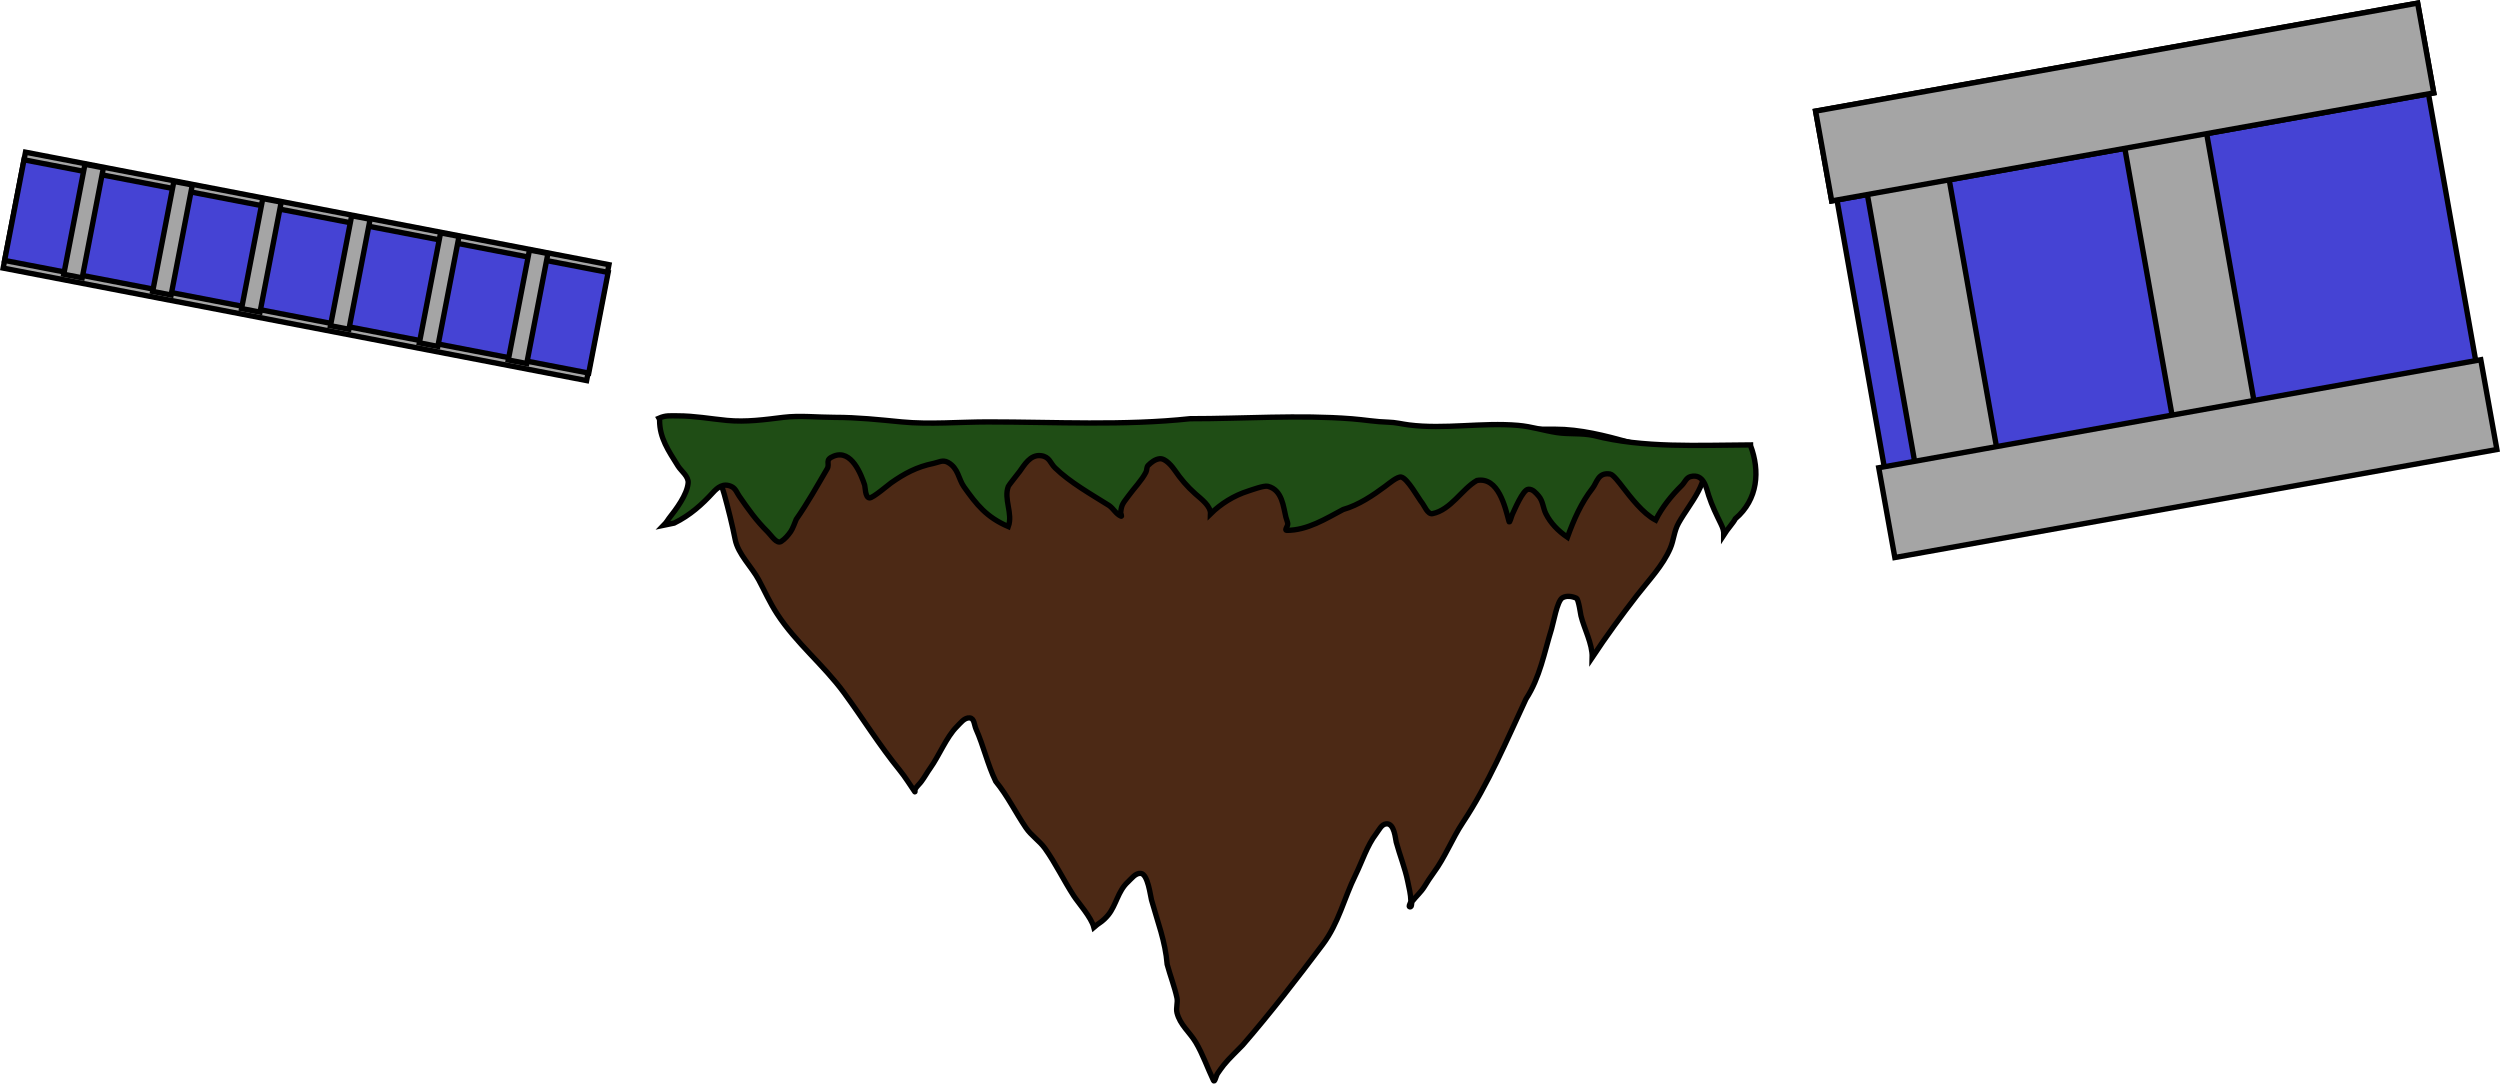 <svg version="1.1" xmlns="http://www.w3.org/2000/svg" xmlns:xlink="http://www.w3.org/1999/xlink" width="931.9" height="403.962" viewBox="0,0,931.9,403.962"><g transform="translate(173.086,-62.645)"><g data-paper-data="{&quot;isPaintingLayer&quot;:true}" fill-rule="nonzero" stroke="#000000" stroke-width="2" stroke-linecap="butt" stroke-linejoin="miter" stroke-miterlimit="10" stroke-dasharray="" stroke-dashoffset="0" style="mix-blend-mode: normal"><path d="M531.562,249.541l-21.269,-120.132l220.57,-39.051l21.269,120.132z" fill="#4543d4"/><path d="M108.971,232.758c1.684,0 6.515,0.523 8.035,-0.276c0.688,-0.362 0.543,-1.439 1.135,-1.923c1.033,-0.845 5.408,-0.629 7.181,-0.901c15.653,-2.428 31.555,-2.024 47.439,-1.512c1.979,0.064 3.7,1.327 5.617,1.789c4.478,1.079 10.8,0.045 15.432,0.045c2.074,0 4.323,-0.905 6.224,-0.142c0.862,0.346 1.115,1.534 1.996,1.837c0.515,0.177 5.882,0.138 6.754,0.138c6.458,0 13.097,0.37 19.539,-0.06c6.34,-0.423 12.084,-3.206 18.544,-3.629c6.529,-0.427 13.285,0.002 19.83,0.002c10.529,0 19.658,-4.46 30.175,-5.523c12.202,-1.233 25.427,0.018 37.724,0.018c23.947,0 47.925,0.019 71.872,0.019c19.338,-0 36.094,9.627 55.412,10.103c2.798,9.563 -4.813,16.954 -9.252,24.871c-1.72,3.068 -1.77,6.335 -3.113,9.438c-2.808,6.488 -8.002,11.864 -12.369,17.492c-5.868,7.565 -11.467,15.266 -16.735,23.192c0.148,-5.079 -3.074,-10.955 -4.176,-15.578c-0.059,-0.248 -0.912,-6.159 -1.653,-6.506c-1.629,-0.764 -3.778,-1.07 -5.305,-0.143c-1.936,1.175 -3.338,9.422 -4.004,11.568c-2.77,8.931 -4.299,18.058 -9.55,26.151c-7.2,15.452 -14.08,31.793 -23.512,46.008c-4.02,6.06 -6.597,12.921 -10.931,18.778c-1.224,1.662 -2.336,3.401 -3.415,5.147c-1.217,1.971 -3.056,3.567 -4.483,5.415c-0.477,0.618 -0.048,2.175 -0.871,2.132c-0.793,-0.042 0.325,-1.535 0.313,-2.267c-0.04,-2.445 -0.667,-4.851 -1.159,-7.254c-1.031,-5.038 -2.96,-9.718 -4.296,-14.65c-0.306,-1.128 -0.639,-7.069 -3.685,-6.8c-1.833,0.162 -2.73,2.321 -3.799,3.702c-3.352,4.333 -5.32,10.568 -7.728,15.445c-4.233,8.575 -6.247,17.919 -12.184,25.808c-9.533,12.669 -19.392,25.463 -29.846,37.525c-2.32,2.441 -4.938,4.81 -7.044,7.412c-0.821,1.014 -1.54,2.097 -2.292,3.156c-0.591,0.833 -1.087,3.548 -1.524,2.637c-2.187,-4.554 -4.027,-9.926 -6.64,-14.283c-2.278,-3.798 -5.866,-6.5 -6.974,-10.974c-0.448,-1.809 0.375,-3.745 -0.013,-5.565c-0.858,-4.027 -2.541,-8.372 -3.647,-12.451c-0.688,-8.626 -3.594,-15.94 -5.849,-24.072c-0.4,-1.442 -1.314,-9.634 -3.996,-9.87c-1.985,-0.175 -3.43,1.941 -4.843,3.237c-3.65,3.346 -4.324,8.572 -7.239,12.205c-2.092,2.607 -3.767,3.17 -5.407,4.645c-0.962,-3.729 -5.832,-9.162 -7.452,-11.649c-3.712,-5.697 -6.881,-12.322 -10.777,-17.754c-2.079,-2.899 -5.068,-4.704 -7.116,-7.73c-3.92,-5.789 -6.764,-11.785 -11.235,-17.262c-3.06,-6.341 -4.512,-13.168 -7.356,-19.52c-0.653,-1.458 -0.585,-3.924 -2.286,-4.117c-2.01,-0.227 -3.522,1.935 -4.898,3.303c-3.8,3.776 -6.658,10.931 -9.849,15.376c-1.175,1.637 -2.115,3.41 -3.33,5.022c-0.725,0.961 -1.677,1.78 -2.288,2.806c-0.171,0.287 0.025,1.28 -0.166,1.005c-1.867,-2.694 -3.511,-5.442 -5.671,-8.094c-7.551,-9.27 -13.668,-19.218 -20.693,-28.792c-7.626,-10.392 -17.919,-18.588 -24.981,-29.468c-2.726,-4.194 -4.49,-8.255 -6.804,-12.59c-2.626,-4.92 -7.715,-9.586 -8.806,-15.132c-1.062,-5.397 -2.528,-11.209 -4.013,-16.654c-1.314,-4.819 -3.883,-9.301 -3.934,-14.135c5.165,0.656 11.179,-0.15 15.966,-0.15z" data-paper-data="{&quot;noHover&quot;:false,&quot;origItem&quot;:[&quot;Path&quot;,{&quot;applyMatrix&quot;:true,&quot;segments&quot;:[[[230.5,222],[0,0],[-0.84379,0]],[[226.47427,221.85065],[0.76171,0.43489],[-0.34467,-0.19679]],[[225.9059,220.80439],[0.29675,0.26355],[-0.5175,-0.45961]],[[222.30839,220.31519],[0.88843,0.14807],[-7.84393,-1.32165]],[[198.54346,219.49905],[7.95946,-0.27875],[-0.99192,0.03474]],[[195.72975,220.47324],[0.96018,-0.25134],[-2.24388,0.58738]],[[188,220.49999],[2.32101,0],[-1.03942,0]],[[184.88268,220.42387],[0.95268,-0.41569],[-0.43206,0.18853]],[[183.88268,221.42387],[0.44164,-0.16486],[-0.25802,0.09632]],[[180.5,221.49999],[0.43698,0],[-3.23597,0]],[[170.71484,221.47032],[3.22796,0.23413],[-3.1769,-0.23043]],[[161.42911,219.49748],[3.23757,0.23009],[-3.27164,-0.23251]],[[151.5,219.5],[3.27966,0],[-5.27607,0]],[[136.39088,216.49403],[5.27026,0.57853],[-6.11461,-0.67121]],[[117.5,216.5],[6.16196,0],[-12,0]],[[81.5,216.5],[12,0],[-9.69043,-0.00025]],[[53.73979,221.99005],[9.68034,-0.25903],[-1.40225,5.20439]],[[58.37844,235.52215],[-2.22438,-4.30915],[0.86191,1.66971]],[[59.93936,240.65707],[-0.67293,-1.68895],[1.40693,3.53122]],[[66.13868,250.17369],[-2.18795,-3.06312],[2.94063,4.11688]],[[74.52655,262.79002],[-2.6397,-4.31363],[-0.07422,-2.7641]],[[76.52447,254.28008],[-0.55184,2.51565],[0.02956,-0.13474]],[[77.35361,250.73697],[-0.37115,0.18914],[0.81637,-0.41602]],[[80.10218,250.70164],[-0.76497,-0.50435],[0.97008,0.6396]],[[82.10983,256.99441],[-0.33361,-1.1681],[1.38824,4.86071]],[[86.89783,271.21766],[-2.63096,-4.40472],[3.60808,8.40977]],[[98.67831,296.23362],[-4.72602,-7.73645],[2.01462,3.29791]],[[104.15116,306.44215],[-2.17169,-3.1872],[0.6133,0.90471]],[[105.8605,309.24034],[-0.54034,-0.95009],[0.60997,1.07253]],[[108.1045,312.18414],[-0.71481,-1.0057],[0.23911,0.33643]],[[108.54003,313.34325],[-0.41205,0.02389],[0.39735,-0.02303]],[[108.30529,312.1725],[-0.00607,0.39797],[0.02029,-1.33069]],[[108.88423,308.22217],[-0.24645,1.30782],[0.51668,-2.74189]],[[111.03349,300.24333],[-0.66933,2.68419],[0.15313,-0.6141]],[[112.97067,296.50043],[-1.52666,-0.14673],[0.91847,0.08828]],[[114.87264,298.51164],[-0.53532,-0.75154],[1.67961,2.35805]],[[118.73796,306.90693],[-1.20654,-2.65439],[2.12137,4.66701]],[[124.82999,320.94225],[-2.97482,-4.29371],[4.77686,6.89468]],[[139.76723,341.35865],[-5.23869,-6.56439],[1.1626,1.32833]],[[143.29399,345.39209],[-1.05525,-1.41612],[0.41136,0.55205]],[[144.44143,347.1094],[-0.37661,-0.57632],[0.29639,0.45357]],[[145.20443,348.54467],[-0.21915,0.49552],[1.09605,-2.47818]],[[148.52908,340.77128],[-1.3095,2.37133],[1.14142,-2.06698]],[[152.0204,334.79894],[-0.55548,2.43535],[0.2245,-0.98428]],[[152.02673,331.77025],[-0.19436,0.99068],[0.42995,-2.19158]],[[153.85105,324.99428],[-0.5539,2.21993],[0.34499,-4.69441]],[[156.77385,311.89567],[-1.12988,4.42554],[0.20038,-0.78483]],[[158.77023,306.52676],[-1.34422,0.12876],[0.99471,-0.09528]],[[161.19502,308.28946],[-0.70816,-0.70501],[1.82896,1.82081]],[[164.82269,314.93153],[-1.46047,-1.97711],[1.04824,1.41905]],[[167.53104,317.46039],[-0.82169,-0.80321],[0.4819,-2.02936]],[[171.25847,311.12558],[-0.81201,1.35333],[1.8603,-3.10049]],[[176.64934,301.47429],[-1.9524,2.95634],[1.04197,-1.57774]],[[180.21199,297.27402],[-1.02644,1.64646],[1.9641,-3.1505]],[[185.83843,287.89236],[-2.24084,2.98113],[1.53361,-3.45124]],[[189.52454,277.28152],[-1.42546,3.45722],[0.32718,-0.79354]],[[190.76884,275.0271],[-0.85193,0.10473],[1.00699,-0.12379]],[[193.22348,276.8268],[-0.6895,-0.74427],[1.90398,2.05521]],[[198.15917,285.20353],[-1.5992,-2.41937],[0.58895,0.89099]],[[199.82775,287.93894],[-0.60918,-0.87729],[0.36326,0.52313]],[[200.97436,289.46729],[-0.30621,-0.55843],[0.08555,0.15602]],[[200.95842,290.00088],[-0.09569,0.15002],[0.93536,-1.4664]],[[203.79998,285.60002],[-1.08249,1.44332],[3.78385,-5.04512]],[[214.17013,269.94203],[-3.52035,5.21054],[3.82127,-5.65593]],[[226.68998,253.91243],[-3.53838,5.92092],[1.36619,-2.28231]],[[230.10032,247.06345],[-1.15945,2.35889],[1.31612,-2.67764]],[[234.51441,238.83077],[-0.54699,3.01851],[0.53225,-2.93718]],[[236.52674,229.77027],[-0.74402,2.96312],[0.65856,-2.62281]],[[238.4996,222.07987],[-0.02573,2.63058],[-2.58836,0.35693]],[[230.49999,222.00003],[2.39907,0],[0,0]]],&quot;closed&quot;:true,&quot;fillColor&quot;:[0,0,0],&quot;strokeWidth&quot;:0.5}],&quot;index&quot;:null}" fill="#4c2915"/><path d="M421.026,225.003c18.533,4.761 39.101,3.57 58.424,3.486l0.004,0.269c3.505,9.328 2.856,20.022 -5.683,27.263c-0.68,1.427 -2.956,3.869 -4.307,6.002c0.017,-1.41 -0.23,-2.379 -1.049,-4.062c-1.789,-3.679 -3.267,-6.631 -4.566,-10.597c-0.824,-2.515 -1.761,-8.377 -6.771,-7.062c-1.646,0.432 -2.13,2.171 -3.261,3.282c-3.898,3.83 -7.424,8.259 -9.745,12.938c-4.787,-2.508 -9.297,-8.478 -12.409,-12.474c-0.888,-1.14 -3.366,-4.507 -4.528,-4.697c-4.541,-0.741 -4.925,3.151 -6.576,5.27c-4.308,5.53 -7.027,11.835 -9.368,18.294c-3.479,-2.38 -6.225,-5.194 -8.02,-8.746c-1.087,-2.15 -1.077,-4.749 -2.712,-6.628c-0.999,-1.148 -2.195,-2.639 -3.862,-2.515c-2.059,0.153 -5.189,7.844 -5.885,9.226c-0.456,0.906 -1.048,3.74 -1.302,2.778c-1.42,-5.374 -3.968,-16.753 -11.969,-15.275c-5.608,3.202 -9.636,10.936 -16.58,12.37c-1.742,0.36 -3.101,-3.104 -3.73,-3.865c-1.483,-1.792 -5.523,-9.3 -7.898,-9.786c-1.384,-0.283 -4.61,2.433 -5.903,3.397c-4.554,3.393 -10.009,7.082 -15.756,8.709c-6.472,3.419 -13.301,7.768 -21.038,7.768c-0.96,0 0.54,-1.701 0.406,-2.515c-0.136,-0.83 -0.491,-1.62 -0.702,-2.438c-0.941,-3.654 -1.273,-10.147 -6.748,-11.488c-1.417,-0.347 -6.078,1.392 -7.249,1.76c-5.391,1.692 -10.322,4.811 -14.105,8.55c0.12,-2.972 -3.476,-5.567 -5.638,-7.489c-3.161,-2.81 -5.445,-5.554 -7.691,-8.813c-0.8,-1.161 -3.369,-4.521 -5.63,-4.267c-1.703,0.192 -3.132,1.347 -4.261,2.455c-0.673,0.66 -0.421,1.715 -0.825,2.52c-1.532,3.054 -4.461,6.007 -6.515,8.854c-1.927,2.67 -2.603,3.074 -2.902,6.132c-0.045,0.465 0.603,1.66 0.117,1.449c-1.919,-0.833 -2.805,-2.842 -4.486,-3.992c-6.69,-4.195 -14.622,-8.675 -20.123,-14.042c-1.792,-1.748 -1.992,-4.113 -5.245,-4.524c-4.053,-0.512 -6.307,3.684 -7.937,5.893c-0.623,0.845 -4.041,5.083 -4.215,5.534c-1.825,4.75 1.761,10.11 -0,15.008c-8.249,-3.539 -11.858,-8.249 -16.519,-14.794c-2.105,-2.956 -2.081,-6.974 -5.998,-9.144c-1.946,-1.078 -3.562,0.017 -5.332,0.379c-6.291,1.284 -10.885,3.777 -15.858,7.27c-0.976,0.685 -6.872,5.738 -8.071,5.608c-1.63,-0.176 -1.555,-4.126 -1.776,-4.788c-1.292,-3.871 -4.902,-13.46 -11.531,-10.799c-3.584,1.439 -1.272,2.703 -2.462,4.742c-3.674,6.294 -7.299,12.775 -11.515,18.818c-0.5,1.265 -1.351,3.551 -2.064,4.569c-0.953,1.361 -2.066,2.706 -3.539,3.67c-1.681,1.1 -3.62,-2.151 -5.003,-3.522c-4.342,-4.302 -7.311,-8.536 -10.643,-13.352c-0.84,-1.214 -1.34,-2.798 -2.762,-3.513c-3.181,-1.599 -5.377,0.355 -7.059,2.191c-4.041,4.41 -8.477,8.434 -14.425,11.363c-0.143,0.03 -2.508,0.49 -3.89,0.786c0.976,-0.993 1.788,-2.341 1.892,-2.473c2.776,-3.514 6.785,-8.874 7.199,-13.229c0.238,-2.499 -2.574,-4.445 -3.767,-6.353c-3.581,-5.725 -6.875,-10.475 -6.875,-16.999c0,0 0,-0.416 -0.24,-0.838c2.529,-1.097 3.993,-0.871 6.892,-0.871c6.428,0 12.143,1.099 18.461,1.702c7.128,0.68 14.103,-0.287 21.03,-1.148c6.053,-0.752 12.932,0.011 19.047,0.011c8.791,0 16.538,0.874 25.082,1.697c10.381,1.001 21.672,0.002 32.128,0.002c24.901,0 50.654,1.464 75.364,-1.2c19.814,0.026 40.609,-1.504 60.326,0.041c4.57,0.358 8.958,1.14 13.603,1.256c2.566,0.054 5.071,0.699 7.609,1.025c13.257,1.701 27.331,-0.984 40.701,0.163c5.04,0.433 9.576,1.942 14.435,2.685c4.656,0.711 9.062,0.087 13.797,1.107z" data-paper-data="{&quot;noHover&quot;:false,&quot;origItem&quot;:[&quot;Path&quot;,{&quot;applyMatrix&quot;:true,&quot;segments&quot;:[[[437.13664,377.59516],[0,0],[-4.74524,-1.19378]],[[423.30982,376.30124],[4.666,0.83294],[-4.8695,-0.86926]],[[408.84368,373.16174],[5.05074,0.50654],[-13.39938,-1.34384]],[[368.05594,372.98066],[13.28566,1.99218],[-2.5441,-0.38148]],[[360.43142,371.78532],[2.57178,0.06328],[-4.6552,-0.13568]],[[346.80294,370.3236],[4.58,0.4192],[-19.76064,-1.80864]],[[286.45762,370.32946],[19.85718,0.0302],[-24.76366,3.11922]],[[211.00002,371.66666],[24.95552,0],[-10.47894,0]],[[178.80294,371.65692],[10.40396,1.17192],[-8.5622,-0.96446]],[[153.66668,369.66666],[8.8103,0],[-6.129,0]],[[134.57772,369.65168],[6.06678,-0.88058],[-6.94266,1.00772]],[[113.50172,370.99318],[7.14336,0.79578],[-6.332,-0.70538]],[[95.00002,369],[6.4422,0],[-2.90572,0]],[[88.09302,370.01958],[2.53502,-1.28422],[0.24034,0.4934]],[[88.33336,371],[0,0],[0,7.6404]],[[95.22438,390.8975],[-3.5887,-6.7044],[1.19594,2.23426]],[[99.00002,398.33334],[0.23818,-2.92614],[-0.41508,5.09962]],[[91.78494,413.81764],[2.78238,-4.1156],[-0.10442,0.15444]],[[89.88862,416.71238],[0.97862,-1.16304],[1.38436,-0.34694]],[[93.5877,415.81088],[-0.14364,0.03474],[5.9617,-3.43062]],[[108.04422,402.49726],[-4.04976,5.16442],[1.68582,-2.14984]],[[115.31876,399.92628],[-3.18838,-1.872],[1.42466,0.83646]],[[118.08658,404.0376],[-0.84162,-1.42162],[3.33858,5.6393]],[[128.75168,419.66408],[-4.3511,-5.03828],[1.38582,1.60468]],[[133.568,423.81892],[-1.68422,1.28798],[1.47586,-1.12864]],[[137.11442,419.5188],[-0.95504,1.5937],[0.71496,-1.19308]],[[139.183,414.1643],[-0.50148,1.48162],[4.2249,-7.07684]],[[150.72272,392.11254],[-3.68234,7.37056],[1.1929,-2.38772]],[[153.38964,386.57],[-3.59184,1.68502],[6.64366,-3.11672]],[[164.94652,399.20718],[-1.29448,-4.53294],[0.22148,0.77556]],[[166.5269,404.82308],[-1.63362,-0.20656],[1.20196,0.152]],[[174.61554,398.25],[-0.97792,0.80262],[4.9843,-4.0902]],[[190.5085,389.72802],[-6.30488,1.50392],[1.77362,-0.42306]],[[196.0515,389.2987],[-1.95006,-1.26242],[3.92618,2.5417]],[[202.0632,399.99614],[-2.10994,-3.46194],[4.67186,7.66554]],[[218.61526,417.2987],[-8.26684,-4.14492],[1.7646,-5.73656]],[[218.4192,399.75376],[-1.82892,5.56326],[0.17388,-0.5289]],[[222.64336,393.26382],[-0.62474,0.98934],[1.63342,-2.58658]],[[230.59884,386.35102],[-4.06164,-0.59914],[3.25988,0.48086]],[[236.05344,391.67342],[-1.7955,-2.04712],[5.51222,6.28474]],[[256.21602,408.07876],[-6.7043,-4.91326],[1.68446,1.34726]],[[260.70548,412.73892],[-1.92368,-0.97568],[0.48696,0.24698]],[[260.4072,411.12828],[-0.04554,0.5441],[0.29974,-3.58116]],[[263.31002,403.93048],[-1.93104,3.12702],[2.05894,-3.33412]],[[269.83768,393.5242],[-1.53574,3.57618],[0.40482,-0.94268]],[[270.6672,390.56034],[-0.67422,0.77326],[1.13122,-1.29734]],[[274.94454,387.6674],[-1.70658,0.22436],[2.266,-0.29792]],[[280.7716,392.73842],[-0.8017,-1.35908],[2.2513,3.81654]],[[288.44134,402.9467],[-3.16766,-3.29104],[2.16622,2.25058]],[[294.02726,411.6994],[0.12064,-3.48078],[3.79072,-4.379]],[[308.07572,401.7534],[-5.40276,1.98128],[1.17364,-0.4304]],[[315.5339,399.7392],[-1.42036,-0.4065],[5.48666,1.57026]],[[322.28476,413.22836],[-0.94318,-4.27872],[0.21132,0.95866]],[[322.98506,416.08894],[-0.13622,-0.9722],[0.13354,0.95308]],[[322.41426,418.9191],[-0.96238,0],[7.75346,0]],[[343.48118,409.8573],[-6.48658,4.00426],[5.7599,-1.90564]],[[359.26862,399.67854],[-4.56416,3.97332],[1.2963,-1.12848]],[[365.3845,395.70396],[-1.3867,-0.33152],[2.38086,0.56918]],[[373.29938,407.17818],[-1.48644,-2.09806],[0.6309,0.89048]],[[376.8403,411.67304],[-1.74618,0.4215],[6.95912,-1.6798]],[[393.45468,397.20336],[-5.6208,3.75014],[8.01866,-1.73154]],[[405.64912,415.10824],[-1.42318,-6.29352],[0.2547,1.12636]],[[406.7566,411.8256],[-0.457,1.06054],[0.69764,-1.61896]],[[412.65346,401.03024],[-2.06318,0.17886],[1.67046,-0.1448]],[[416.7238,403.98572],[-1.00166,-1.34464],[1.63872,2.19984]],[[419.44168,411.75332],[-1.0889,-2.51774],[1.79896,4.1596]],[[427.28194,421.96534],[-3.48626,-2.7875],[2.34708,-7.56404]],[[436.6693,400.55724],[-4.31768,6.47652],[1.6548,-2.4822]],[[443.45958,394.3868],[-4.55142,-0.86746],[1.16448,0.22194]],[[447.9975,399.89056],[-0.89002,-1.33504],[3.1194,4.67912]],[[460.2347,414.48554],[-4.79732,-2.93658],[2.326,-5.47984]],[[470.00056,399.3425],[-3.90674,4.48554],[1.13316,-1.30104]],[[473.46828,395.49984],[-1.6494,0.50618],[5.0209,-1.54084]],[[480.25364,403.77412],[-0.82548,-2.94548],[1.30166,4.64454]],[[484.8291,416.19086],[-1.79332,-4.3083],[0.82006,1.97014]],[[485.68128,420.92466],[0.01724,-1.65152],[1.35398,-2.49798]],[[489.99706,413.89898],[-0.6819,1.67082],[8.55812,-8.4803]],[[495.69256,381.987],[3.51276,10.92412],[0,0]],[[495.68906,381.67184],[0,0],[-19.36622,0.0985]],[[437.13672,377.59512],[18.57404,5.57598],[0,0]]],&quot;closed&quot;:true,&quot;fillColor&quot;:[0,0,0,1]}]}" fill="#1f4d15"/><path d="M53.91,161.309l-8.33,43.204l-217.494,-41.935l8.33,-43.204z" fill="#a5a5a5"/><path d="M53.606,164.202l-7.233,37.511l-217.74,-41.982l7.233,-37.511z" fill="#4543d4"/><path d="M31.158,157.162l-7.904,40.995l-6.873,-1.325l7.904,-40.995z" fill="#a5a5a5"/><path d="M-1.981,150.773l-7.904,40.995l-6.873,-1.325l7.904,-40.995z" fill="#a5a5a5"/><path d="M-35.121,144.383l-7.904,40.995l-6.873,-1.325l7.904,-40.995z" fill="#a5a5a5"/><path d="M-68.261,137.993l-7.904,40.995l-6.873,-1.325l7.904,-40.995z" fill="#a5a5a5"/><path d="M-101.4,131.604l-7.904,40.995l-6.873,-1.325l7.904,-40.995z" fill="#a5a5a5"/><path d="M-134.54,125.214l-7.904,40.995l-6.873,-1.325l7.904,-40.995z" fill="#a5a5a5"/><path d="M509.701,137.536l-6.004,-33.466l224.417,-40.264l6.004,33.466z" fill="#a5a5a5"/><path d="M545.153,260.337l-26.935,-152.134l30.525,-5.404l26.935,152.134z" fill="#a5a5a5"/><path d="M641.159,243.339l-26.935,-152.134l30.525,-5.404l26.935,152.134z" fill="#a5a5a5"/><path d="M509.701,137.536l-6.004,-33.466l224.417,-40.264l6.004,33.466z" fill="#a5a5a5"/><path d="M533.237,270.468l-6.004,-33.466l224.417,-40.264l6.004,33.466z" fill="#a5a5a5"/></g></g></svg>